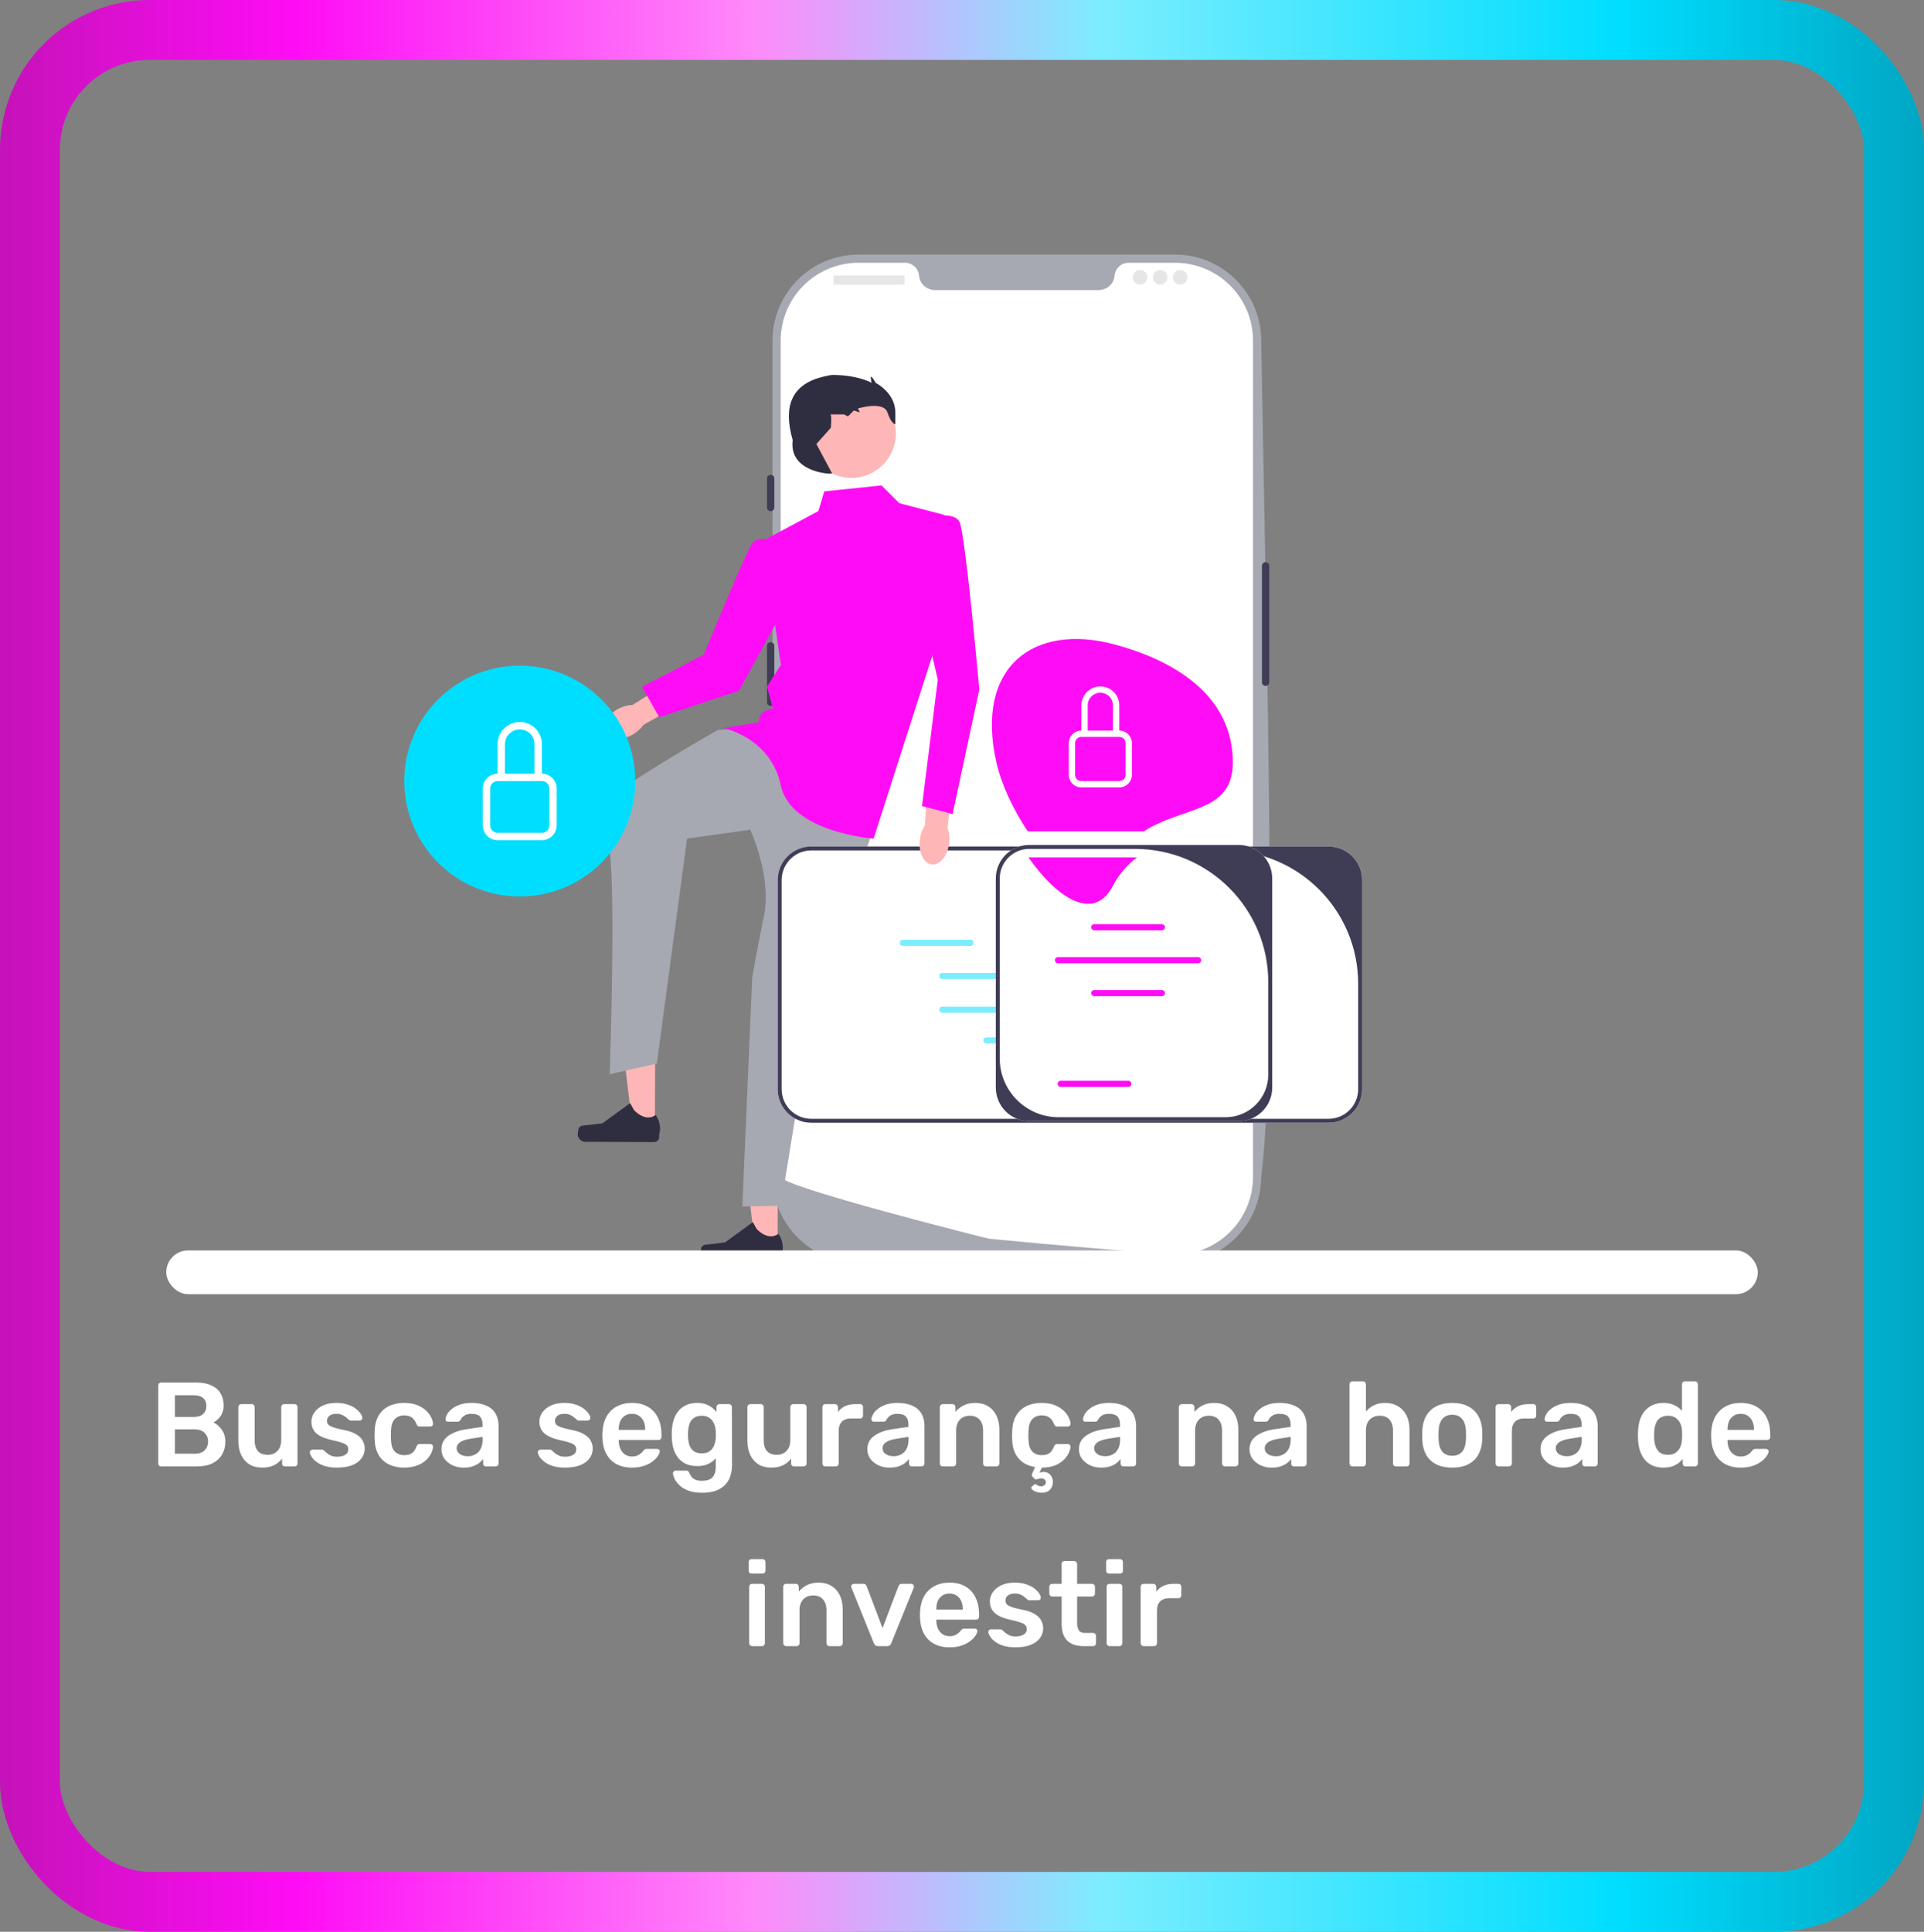<svg width="257" height="258" viewBox="0 0 257 258" fill="none" xmlns="http://www.w3.org/2000/svg">
<rect x="0" y="0" width="257" height="258" fill="#808080" stroke="none"/>
<g clip-path="url(#clip0_2247_755)">
<path d="M156.965 168.66H114.687C108.346 168.66 103.187 163.505 103.187 157.169V45.491C103.187 39.155 108.346 34 114.687 34H156.965C163.306 34 168.465 39.155 168.465 45.491C169.252 90.338 170.594 140.558 168.465 157.169C168.465 163.505 163.306 168.66 156.965 168.66L156.965 168.66V168.66Z" fill="#A6A9B1"/>
<path d="M169.055 75.079C168.786 75.079 168.568 75.297 168.568 75.565V91.121C168.568 91.389 168.786 91.607 169.055 91.607C169.323 91.607 169.541 91.389 169.541 91.121V75.565C169.541 75.297 169.323 75.079 169.055 75.079Z" fill="#3F3D56"/>
<path d="M167.37 45.491V157.167C167.37 162.682 163.074 167.193 157.643 167.543H157.64C157.56 167.548 157.48 167.553 157.397 167.555C157.253 167.563 157.11 167.565 156.964 167.565C156.964 167.565 156.429 167.526 155.451 167.453C154.463 167.38 153.026 167.271 151.233 167.128C150.695 167.086 150.128 167.04 149.53 166.991C148.338 166.894 147.029 166.787 145.626 166.666C145.066 166.62 144.487 166.568 143.896 166.517C140.875 166.257 137.491 165.954 133.923 165.608C133.319 165.552 132.711 165.494 132.098 165.433C131.938 165.416 104.281 158.469 104.281 157.167V45.491C104.281 39.748 108.94 35.093 114.688 35.093H120.901C121.893 35.093 122.691 35.866 122.776 36.855C122.783 36.921 122.791 36.986 122.803 37.052C122.983 38.046 123.895 38.739 124.907 38.739H146.745C147.757 38.739 148.669 38.046 148.849 37.052C148.861 36.986 148.868 36.921 148.876 36.855C148.961 35.866 149.759 35.093 150.751 35.093H156.964C162.712 35.093 167.37 39.748 167.37 45.491H167.37Z" fill="white"/>
<path d="M102.943 63.411C102.675 63.411 102.457 63.629 102.457 63.897V67.786C102.457 68.055 102.675 68.272 102.943 68.272C103.212 68.272 103.43 68.055 103.43 67.786V63.897C103.43 63.629 103.212 63.411 102.943 63.411V63.411Z" fill="#3F3D56"/>
<path d="M102.943 75.079C102.675 75.079 102.457 75.297 102.457 75.565V83.1C102.457 83.368 102.675 83.586 102.943 83.586C103.212 83.586 103.43 83.368 103.43 83.1V75.565C103.43 75.297 103.212 75.079 102.943 75.079V75.079Z" fill="#3F3D56"/>
<path d="M102.943 85.773C102.675 85.773 102.457 85.992 102.457 86.26V93.795C102.457 94.063 102.675 94.281 102.943 94.281C103.212 94.281 103.43 94.063 103.43 93.795V86.26C103.43 85.992 103.212 85.773 102.943 85.773Z" fill="#3F3D56"/>
<path d="M120.741 36.795H111.418C111.372 36.795 111.336 36.832 111.336 36.877V37.929C111.336 37.974 111.372 38.011 111.418 38.011H120.741C120.786 38.011 120.823 37.974 120.823 37.929V36.877C120.823 36.832 120.786 36.795 120.741 36.795Z" fill="#E6E6E6"/>
<path d="M152.288 38.011C152.826 38.011 153.261 37.575 153.261 37.038C153.261 36.501 152.826 36.066 152.288 36.066C151.751 36.066 151.315 36.501 151.315 37.038C151.315 37.575 151.751 38.011 152.288 38.011Z" fill="#E6E6E6"/>
<path d="M154.964 38.011C155.502 38.011 155.937 37.575 155.937 37.038C155.937 36.501 155.502 36.066 154.964 36.066C154.427 36.066 153.991 36.501 153.991 37.038C153.991 37.575 154.427 38.011 154.964 38.011Z" fill="#E6E6E6"/>
<path d="M157.64 38.011C158.177 38.011 158.613 37.575 158.613 37.038C158.613 36.501 158.177 36.066 157.64 36.066C157.103 36.066 156.667 36.501 156.667 37.038C156.667 37.575 157.103 38.011 157.64 38.011Z" fill="#E6E6E6"/>
<path d="M57.775 168.687C57.775 168.861 57.915 169 58.089 169H202.686C202.86 169 203 168.861 203 168.687C203 168.513 202.86 168.373 202.686 168.373H58.089C57.915 168.373 57.775 168.513 57.775 168.687V168.687Z" fill="#CCCCCC"/>
<path d="M103.879 166.627L100.914 166.626L99.503 155.198L103.88 155.198L103.879 166.627Z" fill="#FFB6B6"/>
<path d="M93.72 166.559C93.627 166.715 93.579 167.216 93.579 167.397C93.579 167.952 94.029 168.402 94.585 168.402H103.768C104.147 168.402 104.455 168.095 104.455 167.716V167.334C104.455 167.334 104.909 166.186 103.974 164.771C103.974 164.771 102.811 165.879 101.074 164.144L100.562 163.216L96.854 165.926L94.799 166.179C94.35 166.234 93.951 166.17 93.72 166.559H93.72V166.559H93.72Z" fill="#2F2E41"/>
<path d="M87.481 150.753L84.515 150.743L83.141 139.31L87.517 139.324L87.481 150.753Z" fill="#FFB6B6"/>
<path d="M77.322 150.653C77.229 150.808 77.179 151.31 77.178 151.49C77.176 152.046 77.625 152.497 78.181 152.499L87.364 152.528C87.743 152.529 88.052 152.223 88.053 151.844L88.054 151.462C88.054 151.462 88.512 150.316 87.581 148.898C87.581 148.898 86.415 150.002 84.684 148.261L84.175 147.332L80.458 150.03L78.403 150.276C77.953 150.33 77.554 150.265 77.322 150.653H77.322V150.653Z" fill="#2F2E41"/>
<path d="M99.554 97.245L95.862 97.508C95.862 97.508 83.363 104.609 82.308 106.19C81.253 107.772 79.802 110.011 81.121 112.383C82.44 114.755 81.436 143.471 81.436 143.471L87.737 142.047L91.774 112.002L100.214 110.816C100.214 110.816 103.115 117.07 102.06 122.244C101.005 127.418 100.477 130.58 100.477 130.58L99.159 161.148L104.301 161.016L108.916 132.688L116.828 110.289L106.543 98.167L99.554 97.245Z" fill="#A6A9B1"/>
<path d="M117.751 64.832L110.103 65.622L109.312 68.257L101.928 72.21L104.301 88.812L102.455 91.71L103.246 94.609C103.246 94.609 101.137 94.873 101.4 96.454L96.653 97.244C96.653 97.244 102.949 98.529 104.285 104.87C105.62 111.211 116.696 112.002 116.696 112.002L125.399 84.859L126.19 68.784L120.125 67.203L117.751 64.832Z" fill="#FF0CF6"/>
<path d="M113.721 63.832C117.004 63.832 119.666 61.172 119.666 57.891C119.666 54.61 117.004 51.95 113.721 51.95C110.437 51.95 107.775 54.61 107.775 57.891C107.775 61.172 110.437 63.832 113.721 63.832Z" fill="#FFB6B6"/>
<path d="M110.631 63.251C110.631 63.251 105.356 62.987 105.884 58.771C104.578 54.281 105.734 51.366 109.84 50.338C109.84 50.338 110.894 50.075 111.158 50.075C114.627 50.075 116.433 51.129 116.433 51.129C116.433 51.129 116.169 50.085 116.433 50.343C116.696 50.602 116.96 51.129 116.96 51.129C116.96 51.129 119.597 52.446 119.597 55.082C119.597 57.717 119.597 56.663 119.597 56.663C119.597 56.663 119.07 56.663 118.542 55.082C118.015 53.501 114.6 54.554 114.6 54.554L114.85 55.082L114.059 54.818L113.268 55.609L112.74 55.345C112.74 55.345 110.631 55.345 110.894 55.345C111.158 55.345 110.974 57.136 110.974 57.136L109.048 59.298L111.158 63.251H110.631Z" fill="#2F2E41"/>
<path d="M82.53 94.703C81.028 95.522 80.234 96.959 80.755 97.914C81.277 98.869 82.917 98.979 84.418 98.16C85.075 97.802 85.597 97.325 85.932 96.822L92.251 93.272L90.521 90.345L84.476 94.154C83.871 94.164 83.187 94.344 82.53 94.703H82.53Z" fill="#FFB6B6"/>
<path d="M103.838 72.333C103.838 72.333 101.361 71.391 100.508 72.525C99.654 73.659 94.017 87.423 94.017 87.423L85.745 91.74L88.071 95.787L98.722 92.244L105.75 79.401L103.838 72.333V72.333Z" fill="#FF0CF6"/>
<path d="M181.946 117.535V145.468C181.946 147.938 179.934 149.948 177.462 149.948H108.367C105.894 149.948 103.883 147.938 103.883 145.468V117.535C103.883 115.065 105.894 113.055 108.367 113.055H177.462C179.934 113.055 181.946 115.065 181.946 117.535Z" fill="white"/>
<path d="M181.946 117.535V145.468C181.946 147.938 179.934 149.948 177.462 149.948H108.367C105.894 149.948 103.883 147.938 103.883 145.468V117.535C103.883 115.065 105.894 113.055 108.367 113.055H177.462C179.934 113.055 181.946 115.065 181.946 117.535ZM177.462 149.421C179.647 149.421 181.418 147.651 181.418 145.468V131.385C181.418 121.553 173.441 113.582 163.601 113.582H108.367C106.182 113.582 104.411 115.352 104.411 117.535V145.468C104.411 147.651 106.182 149.421 108.367 149.421H177.462Z" fill="#3F3D56"/>
<path d="M134.9 129.931H125.875C125.648 129.931 125.463 130.116 125.463 130.343C125.463 130.571 125.648 130.756 125.875 130.756H134.9C135.128 130.756 135.313 130.571 135.313 130.343C135.313 130.116 135.128 129.931 134.9 129.931Z" fill="#7CEDFF"/>
<path d="M148.614 129.931H139.589C139.361 129.931 139.176 130.116 139.176 130.343C139.176 130.571 139.361 130.756 139.589 130.756H148.614C148.841 130.756 149.026 130.571 149.026 130.343C149.026 130.116 148.841 129.931 148.614 129.931Z" fill="#7CEDFF"/>
<path d="M134.9 134.439H125.875C125.648 134.439 125.463 134.624 125.463 134.851C125.463 135.079 125.648 135.264 125.875 135.264H134.9C135.128 135.264 135.313 135.079 135.313 134.851C135.313 134.624 135.128 134.439 134.9 134.439Z" fill="#7CEDFF"/>
<path d="M148.614 134.439H139.589C139.361 134.439 139.176 134.624 139.176 134.851C139.176 135.079 139.361 135.264 139.589 135.264H148.614C148.841 135.264 149.026 135.079 149.026 134.851C149.026 134.624 148.841 134.439 148.614 134.439Z" fill="#7CEDFF"/>
<path d="M162.74 134.851C162.74 134.624 162.555 134.439 162.327 134.439H153.303C153.075 134.439 152.89 134.624 152.89 134.851C152.89 135.079 153.075 135.264 153.303 135.264H162.327C162.555 135.264 162.74 135.079 162.74 134.851Z" fill="#7CEDFF"/>
<path d="M129.625 126.332C129.853 126.332 130.038 126.147 130.038 125.92C130.038 125.692 129.853 125.507 129.625 125.507H120.601C120.373 125.507 120.188 125.692 120.188 125.92C120.188 126.147 120.373 126.332 120.601 126.332H129.625Z" fill="#7CEDFF"/>
<path d="M156.203 126.164H165.228C165.456 126.164 165.641 125.979 165.641 125.752C165.641 125.525 165.456 125.34 165.228 125.34H156.203C155.976 125.34 155.791 125.525 155.791 125.752C155.791 125.979 155.976 126.164 156.203 126.164Z" fill="#7CEDFF"/>
<path d="M133.427 126.251H152.138C152.365 126.251 152.55 126.066 152.55 125.839C152.55 125.612 152.365 125.427 152.138 125.427H133.427C133.2 125.427 133.015 125.612 133.015 125.839C133.015 126.066 133.2 126.251 133.427 126.251Z" fill="#7CEDFF"/>
<path d="M140.789 138.535H131.764C131.537 138.535 131.352 138.72 131.352 138.947C131.352 139.174 131.537 139.359 131.764 139.359H140.789C141.017 139.359 141.202 139.174 141.202 138.947C141.202 138.72 141.017 138.535 140.789 138.535Z" fill="#7CEDFF"/>
<path d="M169.936 117.325V145.258C169.936 147.728 167.925 149.737 165.453 149.737H137.498C135.026 149.737 133.015 147.728 133.015 145.258V117.325C133.015 114.854 135.026 112.845 137.498 112.845H165.453C167.925 112.845 169.936 114.854 169.936 117.325Z" fill="white"/>
<path d="M169.936 117.325V145.258C169.936 147.728 167.925 149.737 165.453 149.737H137.498C135.026 149.737 133.015 147.728 133.015 145.258V117.325C133.015 114.854 135.026 112.845 137.498 112.845H165.453C167.925 112.845 169.936 114.854 169.936 117.325ZM163.719 149.21C166.861 149.21 169.409 146.665 169.409 143.525V131.175C169.409 121.342 161.432 113.372 151.592 113.372H137.498C135.313 113.372 133.542 115.141 133.542 117.325V141.36C133.542 145.696 137.06 149.21 141.399 149.21H163.719V149.21H163.719V149.21Z" fill="#3F3D56"/>
<path d="M155.197 124.253H146.172C145.945 124.253 145.76 124.068 145.76 123.841C145.76 123.614 145.945 123.429 146.172 123.429H155.197C155.424 123.429 155.61 123.614 155.61 123.841C155.61 124.068 155.424 124.253 155.197 124.253V124.253Z" fill="#FF0CF6"/>
<path d="M155.197 133.045H146.172C145.945 133.045 145.76 132.86 145.76 132.632C145.76 132.405 145.945 132.22 146.172 132.22H155.197C155.424 132.22 155.61 132.405 155.61 132.632C155.61 132.86 155.424 133.045 155.197 133.045V133.045Z" fill="#FF0CF6"/>
<path d="M150.714 145.167H141.689C141.461 145.167 141.276 144.982 141.276 144.755C141.276 144.527 141.461 144.342 141.689 144.342H150.714C150.941 144.342 151.126 144.527 151.126 144.755C151.126 144.982 150.941 145.167 150.714 145.167V145.167Z" fill="#FF0CF6"/>
<path d="M160.04 128.652H141.329C141.102 128.652 140.917 128.467 140.917 128.239C140.917 128.012 141.102 127.827 141.329 127.827H160.04C160.267 127.827 160.452 128.012 160.452 128.239C160.452 128.467 160.267 128.652 160.04 128.652V128.652V128.652Z" fill="#FF0CF6"/>
<path d="M164.676 101.846C164.676 93.132 157.306 88.339 148.886 86.068C138.092 83.157 130.186 89.048 133.096 101.846C133.756 104.747 135.333 108.134 137.286 111.032H152.781C157.956 107.665 164.676 108.61 164.676 101.846H164.676Z" fill="#FF0CF6"/>
<path d="M148.655 118.319C149.536 116.64 150.653 115.428 151.885 114.506H137.372C141.107 119.838 146.061 123.26 148.655 118.319Z" fill="#FF0CF6"/>
<path d="M146.98 92.518C147.911 92.518 148.667 93.272 148.667 94.203V97.575H145.293V94.203C145.293 93.272 146.048 92.518 146.98 92.518V92.518ZM149.51 97.575V94.203C149.51 92.807 148.377 91.675 146.98 91.675C145.582 91.675 144.449 92.807 144.449 94.203V97.575C143.518 97.575 142.762 98.329 142.762 99.26V103.475C142.762 104.406 143.518 105.16 144.449 105.16H149.51C150.442 105.16 151.197 104.406 151.197 103.475V99.26C151.197 98.329 150.442 97.575 149.51 97.575H149.51ZM144.449 98.418H149.51C149.976 98.418 150.354 98.795 150.354 99.26V103.475C150.354 103.94 149.976 104.317 149.51 104.317H144.449C143.983 104.317 143.606 103.94 143.606 103.475V99.26C143.606 98.795 143.983 98.418 144.449 98.418V98.418Z" fill="white"/>
<path d="M122.872 112.145C122.668 113.842 123.379 115.323 124.46 115.452C125.541 115.581 126.582 114.311 126.786 112.613C126.875 111.871 126.788 111.169 126.573 110.604L127.344 103.403L123.954 103.113L123.553 110.243C123.21 110.741 122.961 111.402 122.872 112.145V112.145Z" fill="#FFB6B6"/>
<path d="M123.685 69.18C123.685 69.18 127.377 68.126 128.168 69.707C128.96 71.288 130.806 92.106 130.806 92.106L127.245 108.723L123.158 107.653L125.267 90.788L122.366 78.139L123.685 69.18Z" fill="#FF0CF6"/>
<path d="M69.428 119.733C77.948 119.733 84.856 112.831 84.856 104.317C84.856 95.803 77.948 88.901 69.428 88.901C60.907 88.901 54 95.803 54 104.317C54 112.831 60.907 119.733 69.428 119.733Z" fill="#00DEFF"/>
<path d="M69.428 97.416C70.518 97.416 71.401 98.299 71.401 99.388V103.331H67.455V99.388C67.455 98.299 68.338 97.416 69.428 97.416V97.416ZM72.388 103.331V99.388C72.388 97.754 71.063 96.43 69.428 96.43C67.793 96.43 66.468 97.754 66.468 99.388V103.331C65.378 103.331 64.495 104.214 64.495 105.303V110.233C64.495 111.322 65.378 112.205 66.468 112.205H72.388C73.478 112.205 74.361 111.322 74.361 110.233V105.303C74.361 104.214 73.478 103.331 72.388 103.331H72.388V103.331ZM66.468 104.317H72.388C72.933 104.317 73.375 104.759 73.375 105.303V110.233C73.375 110.777 72.933 111.219 72.388 111.219H66.468C65.923 111.219 65.481 110.777 65.481 110.233V105.303C65.481 104.759 65.923 104.317 66.468 104.317V104.317Z" fill="white"/>
</g>
<rect x="22.205" y="167" width="212.589" height="5.847" rx="2.924" fill="white"/>
<path d="M21.523 195.847C21.416 195.847 21.325 195.81 21.251 195.735C21.176 195.661 21.139 195.57 21.139 195.463V185.047C21.139 184.93 21.176 184.834 21.251 184.759C21.325 184.685 21.416 184.647 21.523 184.647H26.163C27.027 184.647 27.731 184.781 28.275 185.047C28.819 185.303 29.219 185.661 29.475 186.119C29.741 186.578 29.875 187.111 29.875 187.719C29.875 188.125 29.8 188.482 29.651 188.791C29.512 189.09 29.336 189.335 29.123 189.527C28.92 189.719 28.717 189.869 28.515 189.975C28.931 190.167 29.299 190.487 29.619 190.935C29.939 191.383 30.099 191.917 30.099 192.535C30.099 193.175 29.955 193.746 29.667 194.247C29.379 194.749 28.952 195.143 28.387 195.431C27.821 195.709 27.123 195.847 26.291 195.847H21.523ZM23.363 194.151H26.035C26.611 194.151 27.048 193.997 27.347 193.687C27.645 193.367 27.795 192.983 27.795 192.535C27.795 192.066 27.64 191.677 27.331 191.367C27.032 191.058 26.6 190.903 26.035 190.903H23.363V194.151ZM23.363 189.239H25.875C26.44 189.239 26.861 189.106 27.139 188.839C27.427 188.562 27.571 188.205 27.571 187.767C27.571 187.319 27.427 186.973 27.139 186.727C26.861 186.471 26.44 186.343 25.875 186.343H23.363V189.239ZM35.003 196.007C34.353 196.007 33.787 195.863 33.307 195.575C32.838 195.277 32.475 194.861 32.219 194.327C31.963 193.783 31.835 193.143 31.835 192.407V187.911C31.835 187.805 31.873 187.714 31.947 187.639C32.022 187.565 32.113 187.527 32.219 187.527H33.627C33.745 187.527 33.835 187.565 33.899 187.639C33.974 187.714 34.011 187.805 34.011 187.911V192.311C34.011 193.634 34.593 194.295 35.755 194.295C36.31 194.295 36.747 194.119 37.067 193.767C37.398 193.415 37.563 192.93 37.563 192.311V187.911C37.563 187.805 37.601 187.714 37.675 187.639C37.75 187.565 37.841 187.527 37.947 187.527H39.355C39.462 187.527 39.553 187.565 39.627 187.639C39.702 187.714 39.739 187.805 39.739 187.911V195.463C39.739 195.57 39.702 195.661 39.627 195.735C39.553 195.81 39.462 195.847 39.355 195.847H38.059C37.942 195.847 37.846 195.81 37.771 195.735C37.707 195.661 37.675 195.57 37.675 195.463V194.807C37.387 195.181 37.03 195.474 36.603 195.687C36.177 195.901 35.643 196.007 35.003 196.007ZM45.005 196.007C44.365 196.007 43.816 195.933 43.357 195.783C42.909 195.634 42.541 195.447 42.253 195.223C41.965 194.999 41.752 194.775 41.613 194.551C41.474 194.327 41.4 194.141 41.389 193.991C41.378 193.874 41.41 193.783 41.485 193.719C41.57 193.645 41.661 193.607 41.757 193.607H43.021C43.063 193.607 43.101 193.613 43.133 193.623C43.165 193.634 43.208 193.666 43.261 193.719C43.4 193.837 43.544 193.959 43.693 194.087C43.853 194.215 44.039 194.327 44.253 194.423C44.466 194.509 44.733 194.551 45.053 194.551C45.469 194.551 45.816 194.471 46.093 194.311C46.381 194.141 46.525 193.901 46.525 193.591C46.525 193.367 46.461 193.186 46.333 193.047C46.215 192.909 45.992 192.786 45.661 192.679C45.33 192.562 44.861 192.439 44.253 192.311C43.656 192.173 43.16 191.997 42.765 191.783C42.37 191.57 42.077 191.303 41.885 190.983C41.693 190.663 41.597 190.29 41.597 189.863C41.597 189.447 41.719 189.053 41.965 188.679C42.221 188.295 42.594 187.981 43.085 187.735C43.586 187.49 44.205 187.367 44.941 187.367C45.517 187.367 46.018 187.442 46.445 187.591C46.871 187.73 47.224 187.906 47.501 188.119C47.789 188.333 48.008 188.551 48.157 188.775C48.306 188.989 48.386 189.175 48.397 189.335C48.407 189.453 48.376 189.549 48.301 189.623C48.226 189.687 48.141 189.719 48.045 189.719H46.861C46.807 189.719 46.76 189.709 46.717 189.687C46.674 189.666 46.632 189.639 46.589 189.607C46.471 189.501 46.343 189.389 46.205 189.271C46.066 189.154 45.895 189.053 45.693 188.967C45.501 188.871 45.245 188.823 44.925 188.823C44.52 188.823 44.21 188.914 43.997 189.095C43.783 189.266 43.677 189.485 43.677 189.751C43.677 189.933 43.725 190.093 43.821 190.231C43.928 190.359 44.136 190.482 44.445 190.599C44.754 190.717 45.224 190.839 45.853 190.967C46.568 191.095 47.133 191.287 47.549 191.543C47.975 191.789 48.274 192.077 48.445 192.407C48.626 192.727 48.717 193.085 48.717 193.479C48.717 193.959 48.573 194.391 48.285 194.775C48.008 195.159 47.592 195.463 47.037 195.687C46.493 195.901 45.816 196.007 45.005 196.007ZM53.968 196.007C53.2 196.007 52.523 195.863 51.937 195.575C51.361 195.287 50.907 194.871 50.577 194.327C50.257 193.773 50.081 193.106 50.048 192.327C50.038 192.167 50.032 191.959 50.032 191.703C50.032 191.437 50.038 191.218 50.048 191.047C50.081 190.269 50.257 189.607 50.577 189.063C50.907 188.509 51.361 188.087 51.937 187.799C52.523 187.511 53.2 187.367 53.968 187.367C54.651 187.367 55.233 187.463 55.712 187.655C56.193 187.847 56.587 188.087 56.897 188.375C57.206 188.663 57.435 188.967 57.584 189.287C57.745 189.597 57.83 189.879 57.84 190.135C57.851 190.253 57.814 190.349 57.728 190.423C57.654 190.487 57.563 190.519 57.456 190.519H56.048C55.942 190.519 55.856 190.493 55.792 190.439C55.739 190.386 55.686 190.306 55.633 190.199C55.472 189.773 55.259 189.474 54.992 189.303C54.736 189.122 54.406 189.031 54.001 189.031C53.467 189.031 53.041 189.202 52.721 189.543C52.411 189.874 52.246 190.402 52.224 191.127C52.203 191.533 52.203 191.906 52.224 192.247C52.246 192.983 52.411 193.517 52.721 193.847C53.041 194.178 53.467 194.343 54.001 194.343C54.416 194.343 54.752 194.258 55.008 194.087C55.264 193.906 55.472 193.602 55.633 193.175C55.686 193.069 55.739 192.989 55.792 192.935C55.856 192.882 55.942 192.855 56.048 192.855H57.456C57.563 192.855 57.654 192.893 57.728 192.967C57.814 193.031 57.851 193.122 57.84 193.239C57.83 193.431 57.776 193.65 57.681 193.895C57.595 194.13 57.451 194.375 57.248 194.631C57.056 194.877 56.811 195.106 56.513 195.319C56.214 195.522 55.851 195.687 55.425 195.815C55.008 195.943 54.523 196.007 53.968 196.007ZM61.925 196.007C61.37 196.007 60.869 195.901 60.421 195.687C59.973 195.463 59.616 195.17 59.349 194.807C59.093 194.434 58.965 194.018 58.965 193.559C58.965 192.813 59.264 192.221 59.861 191.783C60.469 191.335 61.269 191.037 62.261 190.887L64.453 190.567V190.231C64.453 189.783 64.341 189.437 64.117 189.191C63.893 188.946 63.509 188.823 62.965 188.823C62.581 188.823 62.267 188.903 62.021 189.063C61.786 189.213 61.611 189.415 61.493 189.671C61.408 189.81 61.285 189.879 61.125 189.879H59.861C59.744 189.879 59.653 189.847 59.589 189.783C59.536 189.719 59.509 189.634 59.509 189.527C59.52 189.357 59.589 189.149 59.717 188.903C59.845 188.658 60.048 188.423 60.325 188.199C60.602 187.965 60.96 187.767 61.397 187.607C61.834 187.447 62.362 187.367 62.981 187.367C63.653 187.367 64.219 187.453 64.677 187.623C65.147 187.783 65.52 188.002 65.797 188.279C66.075 188.557 66.277 188.882 66.405 189.255C66.533 189.629 66.597 190.023 66.597 190.439V195.463C66.597 195.57 66.56 195.661 66.485 195.735C66.41 195.81 66.32 195.847 66.213 195.847H64.917C64.8 195.847 64.704 195.81 64.629 195.735C64.565 195.661 64.533 195.57 64.533 195.463V194.839C64.394 195.042 64.208 195.234 63.973 195.415C63.739 195.586 63.45 195.73 63.109 195.847C62.779 195.954 62.384 196.007 61.925 196.007ZM62.469 194.487C62.843 194.487 63.178 194.407 63.477 194.247C63.786 194.087 64.026 193.842 64.197 193.511C64.379 193.17 64.469 192.743 64.469 192.231V191.895L62.869 192.151C62.24 192.247 61.77 192.402 61.461 192.615C61.152 192.829 60.997 193.09 60.997 193.399C60.997 193.634 61.066 193.837 61.205 194.007C61.355 194.167 61.541 194.29 61.765 194.375C61.989 194.45 62.224 194.487 62.469 194.487ZM75.458 196.007C74.818 196.007 74.269 195.933 73.81 195.783C73.362 195.634 72.994 195.447 72.706 195.223C72.418 194.999 72.205 194.775 72.066 194.551C71.927 194.327 71.853 194.141 71.842 193.991C71.831 193.874 71.863 193.783 71.938 193.719C72.023 193.645 72.114 193.607 72.21 193.607H73.474C73.517 193.607 73.554 193.613 73.586 193.623C73.618 193.634 73.661 193.666 73.714 193.719C73.853 193.837 73.997 193.959 74.146 194.087C74.306 194.215 74.493 194.327 74.706 194.423C74.919 194.509 75.186 194.551 75.506 194.551C75.922 194.551 76.269 194.471 76.546 194.311C76.834 194.141 76.978 193.901 76.978 193.591C76.978 193.367 76.914 193.186 76.786 193.047C76.669 192.909 76.445 192.786 76.114 192.679C75.783 192.562 75.314 192.439 74.706 192.311C74.109 192.173 73.613 191.997 73.218 191.783C72.823 191.57 72.53 191.303 72.338 190.983C72.146 190.663 72.05 190.29 72.05 189.863C72.05 189.447 72.173 189.053 72.418 188.679C72.674 188.295 73.047 187.981 73.538 187.735C74.039 187.49 74.658 187.367 75.394 187.367C75.97 187.367 76.471 187.442 76.898 187.591C77.325 187.73 77.677 187.906 77.954 188.119C78.242 188.333 78.461 188.551 78.61 188.775C78.759 188.989 78.839 189.175 78.85 189.335C78.861 189.453 78.829 189.549 78.754 189.623C78.679 189.687 78.594 189.719 78.498 189.719H77.314C77.261 189.719 77.213 189.709 77.17 189.687C77.127 189.666 77.085 189.639 77.042 189.607C76.925 189.501 76.797 189.389 76.658 189.271C76.519 189.154 76.349 189.053 76.146 188.967C75.954 188.871 75.698 188.823 75.378 188.823C74.973 188.823 74.663 188.914 74.45 189.095C74.237 189.266 74.13 189.485 74.13 189.751C74.13 189.933 74.178 190.093 74.274 190.231C74.381 190.359 74.589 190.482 74.898 190.599C75.207 190.717 75.677 190.839 76.306 190.967C77.021 191.095 77.586 191.287 78.002 191.543C78.429 191.789 78.727 192.077 78.898 192.407C79.079 192.727 79.17 193.085 79.17 193.479C79.17 193.959 79.026 194.391 78.738 194.775C78.461 195.159 78.045 195.463 77.49 195.687C76.946 195.901 76.269 196.007 75.458 196.007ZM84.406 196.007C83.222 196.007 82.283 195.666 81.59 194.983C80.896 194.301 80.523 193.33 80.47 192.071C80.459 191.965 80.454 191.831 80.454 191.671C80.454 191.501 80.459 191.367 80.47 191.271C80.512 190.471 80.694 189.778 81.014 189.191C81.344 188.605 81.798 188.157 82.374 187.847C82.95 187.527 83.627 187.367 84.406 187.367C85.27 187.367 85.995 187.549 86.582 187.911C87.168 188.263 87.611 188.759 87.91 189.399C88.208 190.029 88.358 190.759 88.358 191.591V191.927C88.358 192.034 88.32 192.125 88.246 192.199C88.171 192.274 88.075 192.311 87.958 192.311H82.646C82.646 192.311 82.646 192.327 82.646 192.359C82.646 192.391 82.646 192.418 82.646 192.439C82.656 192.813 82.726 193.159 82.854 193.479C82.992 193.789 83.19 194.039 83.446 194.231C83.712 194.423 84.027 194.519 84.39 194.519C84.688 194.519 84.939 194.477 85.142 194.391C85.344 194.295 85.51 194.189 85.638 194.071C85.766 193.954 85.856 193.858 85.91 193.783C86.006 193.655 86.08 193.581 86.134 193.559C86.198 193.527 86.288 193.511 86.406 193.511H87.782C87.888 193.511 87.974 193.543 88.038 193.607C88.112 193.671 88.144 193.751 88.134 193.847C88.123 194.018 88.032 194.226 87.862 194.471C87.702 194.717 87.467 194.957 87.158 195.191C86.848 195.426 86.459 195.623 85.99 195.783C85.531 195.933 85.003 196.007 84.406 196.007ZM82.646 190.967H86.182V190.919C86.182 190.503 86.112 190.141 85.974 189.831C85.835 189.522 85.632 189.277 85.366 189.095C85.099 188.914 84.779 188.823 84.406 188.823C84.032 188.823 83.712 188.914 83.446 189.095C83.179 189.277 82.976 189.522 82.838 189.831C82.71 190.141 82.646 190.503 82.646 190.919V190.967ZM93.816 199.367C93.037 199.367 92.397 199.266 91.896 199.063C91.395 198.861 91 198.615 90.712 198.327C90.424 198.039 90.216 197.751 90.088 197.463C89.971 197.186 89.907 196.967 89.896 196.807C89.885 196.701 89.917 196.605 89.992 196.519C90.077 196.445 90.173 196.407 90.28 196.407H91.672C91.779 196.407 91.864 196.429 91.928 196.471C91.992 196.525 92.045 196.615 92.088 196.743C92.152 196.882 92.237 197.031 92.344 197.191C92.451 197.351 92.611 197.485 92.824 197.591C93.048 197.709 93.352 197.767 93.736 197.767C94.141 197.767 94.483 197.709 94.76 197.591C95.037 197.474 95.245 197.277 95.384 196.999C95.533 196.722 95.608 196.338 95.608 195.847V194.759C95.352 195.069 95.021 195.319 94.616 195.511C94.221 195.703 93.731 195.799 93.144 195.799C92.568 195.799 92.072 195.709 91.656 195.527C91.24 195.335 90.893 195.074 90.616 194.743C90.339 194.402 90.125 194.002 89.976 193.543C89.837 193.085 89.757 192.578 89.736 192.023C89.725 191.735 89.725 191.447 89.736 191.159C89.757 190.626 89.837 190.13 89.976 189.671C90.115 189.213 90.323 188.813 90.6 188.471C90.888 188.119 91.24 187.847 91.656 187.655C92.072 187.463 92.568 187.367 93.144 187.367C93.752 187.367 94.264 187.485 94.68 187.719C95.096 187.943 95.437 188.226 95.704 188.567V187.927C95.704 187.81 95.741 187.714 95.816 187.639C95.891 187.565 95.981 187.527 96.088 187.527H97.384C97.491 187.527 97.581 187.565 97.656 187.639C97.731 187.714 97.768 187.81 97.768 187.927L97.784 195.639C97.784 196.407 97.64 197.069 97.352 197.623C97.064 198.178 96.627 198.605 96.04 198.903C95.464 199.213 94.723 199.367 93.816 199.367ZM93.736 194.103C94.173 194.103 94.525 194.007 94.792 193.815C95.059 193.623 95.256 193.373 95.384 193.063C95.512 192.754 95.587 192.439 95.608 192.119C95.619 191.981 95.624 191.805 95.624 191.591C95.624 191.378 95.619 191.207 95.608 191.079C95.587 190.749 95.512 190.434 95.384 190.135C95.256 189.826 95.059 189.575 94.792 189.383C94.525 189.181 94.173 189.079 93.736 189.079C93.299 189.079 92.947 189.181 92.68 189.383C92.413 189.575 92.221 189.831 92.104 190.151C91.997 190.471 91.933 190.823 91.912 191.207C91.891 191.463 91.891 191.725 91.912 191.991C91.933 192.365 91.997 192.717 92.104 193.047C92.221 193.367 92.413 193.623 92.68 193.815C92.947 194.007 93.299 194.103 93.736 194.103ZM103.003 196.007C102.353 196.007 101.787 195.863 101.307 195.575C100.838 195.277 100.475 194.861 100.219 194.327C99.963 193.783 99.835 193.143 99.835 192.407V187.911C99.835 187.805 99.873 187.714 99.947 187.639C100.022 187.565 100.113 187.527 100.219 187.527H101.627C101.745 187.527 101.835 187.565 101.899 187.639C101.974 187.714 102.011 187.805 102.011 187.911V192.311C102.011 193.634 102.593 194.295 103.755 194.295C104.31 194.295 104.747 194.119 105.067 193.767C105.398 193.415 105.563 192.93 105.563 192.311V187.911C105.563 187.805 105.601 187.714 105.675 187.639C105.75 187.565 105.841 187.527 105.947 187.527H107.355C107.462 187.527 107.553 187.565 107.627 187.639C107.702 187.714 107.739 187.805 107.739 187.911V195.463C107.739 195.57 107.702 195.661 107.627 195.735C107.553 195.81 107.462 195.847 107.355 195.847H106.059C105.942 195.847 105.846 195.81 105.771 195.735C105.707 195.661 105.675 195.57 105.675 195.463V194.807C105.387 195.181 105.03 195.474 104.603 195.687C104.177 195.901 103.643 196.007 103.003 196.007ZM110.237 195.847C110.13 195.847 110.04 195.81 109.965 195.735C109.89 195.661 109.853 195.57 109.853 195.463V187.927C109.853 187.81 109.89 187.714 109.965 187.639C110.04 187.565 110.13 187.527 110.237 187.527H111.533C111.64 187.527 111.73 187.565 111.805 187.639C111.89 187.714 111.933 187.81 111.933 187.927V188.583C112.178 188.242 112.493 187.981 112.877 187.799C113.272 187.618 113.725 187.527 114.237 187.527H114.893C115.01 187.527 115.101 187.565 115.165 187.639C115.24 187.714 115.277 187.805 115.277 187.911V189.063C115.277 189.17 115.24 189.261 115.165 189.335C115.101 189.41 115.01 189.447 114.893 189.447H113.645C113.133 189.447 112.733 189.591 112.445 189.879C112.168 190.167 112.029 190.562 112.029 191.063V195.463C112.029 195.57 111.992 195.661 111.917 195.735C111.842 195.81 111.746 195.847 111.629 195.847H110.237ZM118.816 196.007C118.261 196.007 117.76 195.901 117.312 195.687C116.864 195.463 116.506 195.17 116.24 194.807C115.984 194.434 115.856 194.018 115.856 193.559C115.856 192.813 116.154 192.221 116.752 191.783C117.36 191.335 118.16 191.037 119.152 190.887L121.344 190.567V190.231C121.344 189.783 121.232 189.437 121.008 189.191C120.784 188.946 120.4 188.823 119.856 188.823C119.472 188.823 119.157 188.903 118.912 189.063C118.677 189.213 118.501 189.415 118.384 189.671C118.298 189.81 118.176 189.879 118.016 189.879H116.752C116.634 189.879 116.544 189.847 116.48 189.783C116.426 189.719 116.4 189.634 116.4 189.527C116.41 189.357 116.48 189.149 116.608 188.903C116.736 188.658 116.938 188.423 117.216 188.199C117.493 187.965 117.85 187.767 118.288 187.607C118.725 187.447 119.253 187.367 119.872 187.367C120.544 187.367 121.109 187.453 121.568 187.623C122.037 187.783 122.41 188.002 122.688 188.279C122.965 188.557 123.168 188.882 123.296 189.255C123.424 189.629 123.488 190.023 123.488 190.439V195.463C123.488 195.57 123.45 195.661 123.376 195.735C123.301 195.81 123.21 195.847 123.104 195.847H121.808C121.69 195.847 121.594 195.81 121.52 195.735C121.456 195.661 121.424 195.57 121.424 195.463V194.839C121.285 195.042 121.098 195.234 120.864 195.415C120.629 195.586 120.341 195.73 120 195.847C119.669 195.954 119.274 196.007 118.816 196.007ZM119.36 194.487C119.733 194.487 120.069 194.407 120.368 194.247C120.677 194.087 120.917 193.842 121.088 193.511C121.269 193.17 121.36 192.743 121.36 192.231V191.895L119.76 192.151C119.13 192.247 118.661 192.402 118.352 192.615C118.042 192.829 117.888 193.09 117.888 193.399C117.888 193.634 117.957 193.837 118.096 194.007C118.245 194.167 118.432 194.29 118.656 194.375C118.88 194.45 119.114 194.487 119.36 194.487ZM125.924 195.847C125.818 195.847 125.727 195.81 125.652 195.735C125.578 195.661 125.54 195.57 125.54 195.463V187.911C125.54 187.805 125.578 187.714 125.652 187.639C125.727 187.565 125.818 187.527 125.924 187.527H127.236C127.343 187.527 127.434 187.565 127.508 187.639C127.583 187.714 127.62 187.805 127.62 187.911V188.567C127.898 188.226 128.25 187.943 128.676 187.719C129.114 187.485 129.652 187.367 130.292 187.367C130.943 187.367 131.508 187.517 131.988 187.815C132.468 188.103 132.836 188.514 133.092 189.047C133.359 189.581 133.492 190.221 133.492 190.967V195.463C133.492 195.57 133.455 195.661 133.38 195.735C133.306 195.81 133.215 195.847 133.108 195.847H131.7C131.594 195.847 131.503 195.81 131.428 195.735C131.354 195.661 131.316 195.57 131.316 195.463V191.063C131.316 190.445 131.162 189.959 130.852 189.607C130.554 189.255 130.116 189.079 129.54 189.079C128.986 189.079 128.543 189.255 128.212 189.607C127.882 189.959 127.716 190.445 127.716 191.063V195.463C127.716 195.57 127.679 195.661 127.604 195.735C127.53 195.81 127.439 195.847 127.332 195.847H125.924ZM139.109 199.367C138.81 199.357 138.543 199.303 138.309 199.207C138.085 199.111 137.919 198.999 137.813 198.871C137.717 198.743 137.722 198.637 137.829 198.551L138.101 198.311C138.197 198.226 138.277 198.199 138.341 198.231C138.415 198.274 138.506 198.327 138.613 198.391C138.73 198.466 138.895 198.503 139.109 198.503C139.269 198.503 139.407 198.45 139.525 198.343C139.642 198.247 139.701 198.119 139.701 197.959C139.701 197.81 139.642 197.687 139.525 197.591C139.418 197.495 139.279 197.447 139.109 197.447C138.959 197.447 138.831 197.463 138.725 197.495C138.618 197.538 138.522 197.565 138.437 197.575C138.351 197.597 138.266 197.565 138.181 197.479L137.893 197.191C137.829 197.117 137.807 197.037 137.829 196.951C137.85 196.877 137.882 196.791 137.925 196.695L138.261 195.927C137.343 195.789 136.613 195.41 136.069 194.791C135.525 194.162 135.237 193.341 135.205 192.327C135.194 192.167 135.189 191.959 135.189 191.703C135.189 191.437 135.194 191.218 135.205 191.047C135.237 190.269 135.413 189.607 135.733 189.063C136.063 188.509 136.517 188.087 137.093 187.799C137.679 187.511 138.357 187.367 139.125 187.367C139.807 187.367 140.389 187.463 140.869 187.655C141.349 187.847 141.743 188.087 142.053 188.375C142.362 188.663 142.591 188.967 142.741 189.287C142.901 189.597 142.986 189.879 142.997 190.135C143.007 190.253 142.97 190.349 142.885 190.423C142.81 190.487 142.719 190.519 142.613 190.519H141.205C141.098 190.519 141.013 190.493 140.949 190.439C140.895 190.386 140.842 190.306 140.789 190.199C140.629 189.773 140.415 189.474 140.149 189.303C139.893 189.122 139.562 189.031 139.157 189.031C138.623 189.031 138.197 189.202 137.877 189.543C137.567 189.874 137.402 190.402 137.381 191.127C137.359 191.533 137.359 191.906 137.381 192.247C137.402 192.983 137.567 193.517 137.877 193.847C138.197 194.178 138.623 194.343 139.157 194.343C139.573 194.343 139.909 194.258 140.165 194.087C140.421 193.906 140.629 193.602 140.789 193.175C140.842 193.069 140.895 192.989 140.949 192.935C141.013 192.882 141.098 192.855 141.205 192.855H142.613C142.719 192.855 142.81 192.893 142.885 192.967C142.97 193.031 143.007 193.122 142.997 193.239C142.986 193.474 142.906 193.751 142.757 194.071C142.607 194.381 142.383 194.685 142.085 194.983C141.786 195.271 141.397 195.517 140.917 195.719C140.437 195.911 139.855 196.007 139.173 196.007L138.837 196.695C138.901 196.663 138.986 196.637 139.093 196.615C139.21 196.594 139.311 196.583 139.397 196.583C139.77 196.583 140.069 196.711 140.293 196.967C140.527 197.223 140.645 197.549 140.645 197.943C140.645 198.349 140.511 198.69 140.245 198.967C139.978 199.245 139.599 199.378 139.109 199.367ZM147.081 196.007C146.527 196.007 146.025 195.901 145.577 195.687C145.129 195.463 144.772 195.17 144.505 194.807C144.249 194.434 144.121 194.018 144.121 193.559C144.121 192.813 144.42 192.221 145.017 191.783C145.625 191.335 146.425 191.037 147.417 190.887L149.609 190.567V190.231C149.609 189.783 149.497 189.437 149.273 189.191C149.049 188.946 148.665 188.823 148.121 188.823C147.737 188.823 147.423 188.903 147.177 189.063C146.943 189.213 146.767 189.415 146.649 189.671C146.564 189.81 146.441 189.879 146.281 189.879H145.017C144.9 189.879 144.809 189.847 144.745 189.783C144.692 189.719 144.665 189.634 144.665 189.527C144.676 189.357 144.745 189.149 144.873 188.903C145.001 188.658 145.204 188.423 145.481 188.199C145.759 187.965 146.116 187.767 146.553 187.607C146.991 187.447 147.519 187.367 148.137 187.367C148.809 187.367 149.375 187.453 149.833 187.623C150.303 187.783 150.676 188.002 150.953 188.279C151.231 188.557 151.433 188.882 151.561 189.255C151.689 189.629 151.753 190.023 151.753 190.439V195.463C151.753 195.57 151.716 195.661 151.641 195.735C151.567 195.81 151.476 195.847 151.369 195.847H150.073C149.956 195.847 149.86 195.81 149.785 195.735C149.721 195.661 149.689 195.57 149.689 195.463V194.839C149.551 195.042 149.364 195.234 149.129 195.415C148.895 195.586 148.607 195.73 148.265 195.847C147.935 195.954 147.54 196.007 147.081 196.007ZM147.625 194.487C147.999 194.487 148.335 194.407 148.633 194.247C148.943 194.087 149.183 193.842 149.353 193.511C149.535 193.17 149.625 192.743 149.625 192.231V191.895L148.025 192.151C147.396 192.247 146.927 192.402 146.617 192.615C146.308 192.829 146.153 193.09 146.153 193.399C146.153 193.634 146.223 193.837 146.361 194.007C146.511 194.167 146.697 194.29 146.921 194.375C147.145 194.45 147.38 194.487 147.625 194.487ZM157.846 195.847C157.74 195.847 157.649 195.81 157.574 195.735C157.5 195.661 157.462 195.57 157.462 195.463V187.911C157.462 187.805 157.5 187.714 157.574 187.639C157.649 187.565 157.74 187.527 157.846 187.527H159.158C159.265 187.527 159.356 187.565 159.43 187.639C159.505 187.714 159.542 187.805 159.542 187.911V188.567C159.82 188.226 160.172 187.943 160.598 187.719C161.036 187.485 161.574 187.367 162.214 187.367C162.865 187.367 163.43 187.517 163.91 187.815C164.39 188.103 164.758 188.514 165.014 189.047C165.281 189.581 165.414 190.221 165.414 190.967V195.463C165.414 195.57 165.377 195.661 165.302 195.735C165.228 195.81 165.137 195.847 165.03 195.847H163.622C163.516 195.847 163.425 195.81 163.35 195.735C163.276 195.661 163.238 195.57 163.238 195.463V191.063C163.238 190.445 163.084 189.959 162.774 189.607C162.476 189.255 162.038 189.079 161.462 189.079C160.908 189.079 160.465 189.255 160.134 189.607C159.804 189.959 159.638 190.445 159.638 191.063V195.463C159.638 195.57 159.601 195.661 159.526 195.735C159.452 195.81 159.361 195.847 159.254 195.847H157.846ZM169.863 196.007C169.308 196.007 168.807 195.901 168.359 195.687C167.911 195.463 167.553 195.17 167.287 194.807C167.031 194.434 166.903 194.018 166.903 193.559C166.903 192.813 167.201 192.221 167.799 191.783C168.407 191.335 169.207 191.037 170.199 190.887L172.391 190.567V190.231C172.391 189.783 172.279 189.437 172.055 189.191C171.831 188.946 171.447 188.823 170.903 188.823C170.519 188.823 170.204 188.903 169.959 189.063C169.724 189.213 169.548 189.415 169.431 189.671C169.345 189.81 169.223 189.879 169.063 189.879H167.799C167.681 189.879 167.591 189.847 167.527 189.783C167.473 189.719 167.447 189.634 167.447 189.527C167.457 189.357 167.527 189.149 167.655 188.903C167.783 188.658 167.985 188.423 168.263 188.199C168.54 187.965 168.897 187.767 169.335 187.607C169.772 187.447 170.3 187.367 170.919 187.367C171.591 187.367 172.156 187.453 172.615 187.623C173.084 187.783 173.457 188.002 173.735 188.279C174.012 188.557 174.215 188.882 174.343 189.255C174.471 189.629 174.535 190.023 174.535 190.439V195.463C174.535 195.57 174.497 195.661 174.423 195.735C174.348 195.81 174.257 195.847 174.151 195.847H172.855C172.737 195.847 172.641 195.81 172.567 195.735C172.503 195.661 172.471 195.57 172.471 195.463V194.839C172.332 195.042 172.145 195.234 171.911 195.415C171.676 195.586 171.388 195.73 171.047 195.847C170.716 195.954 170.321 196.007 169.863 196.007ZM170.407 194.487C170.78 194.487 171.116 194.407 171.415 194.247C171.724 194.087 171.964 193.842 172.135 193.511C172.316 193.17 172.407 192.743 172.407 192.231V191.895L170.807 192.151C170.177 192.247 169.708 192.402 169.399 192.615C169.089 192.829 168.935 193.09 168.935 193.399C168.935 193.634 169.004 193.837 169.143 194.007C169.292 194.167 169.479 194.29 169.703 194.375C169.927 194.45 170.161 194.487 170.407 194.487ZM180.644 195.847C180.537 195.847 180.446 195.81 180.372 195.735C180.297 195.661 180.26 195.57 180.26 195.463V184.871C180.26 184.765 180.297 184.674 180.372 184.599C180.446 184.525 180.537 184.487 180.644 184.487H182.068C182.185 184.487 182.276 184.525 182.34 184.599C182.414 184.674 182.452 184.765 182.452 184.871V188.519C182.74 188.178 183.092 187.901 183.508 187.687C183.924 187.474 184.436 187.367 185.044 187.367C185.694 187.367 186.26 187.517 186.74 187.815C187.23 188.103 187.609 188.514 187.876 189.047C188.142 189.581 188.276 190.221 188.276 190.967V195.463C188.276 195.57 188.238 195.661 188.164 195.735C188.089 195.81 187.998 195.847 187.892 195.847H186.452C186.345 195.847 186.254 195.81 186.18 195.735C186.105 195.661 186.068 195.57 186.068 195.463V191.063C186.068 190.445 185.913 189.959 185.604 189.607C185.305 189.255 184.868 189.079 184.292 189.079C183.737 189.079 183.289 189.255 182.948 189.607C182.617 189.959 182.452 190.445 182.452 191.063V195.463C182.452 195.57 182.414 195.661 182.34 195.735C182.276 195.81 182.185 195.847 182.068 195.847H180.644ZM193.986 196.007C193.133 196.007 192.413 195.858 191.826 195.559C191.25 195.261 190.807 194.839 190.498 194.295C190.199 193.751 190.029 193.117 189.986 192.391C189.975 192.199 189.97 191.965 189.97 191.687C189.97 191.41 189.975 191.175 189.986 190.983C190.029 190.247 190.205 189.613 190.514 189.079C190.834 188.535 191.282 188.114 191.858 187.815C192.445 187.517 193.154 187.367 193.986 187.367C194.818 187.367 195.522 187.517 196.098 187.815C196.685 188.114 197.133 188.535 197.442 189.079C197.762 189.613 197.943 190.247 197.986 190.983C197.997 191.175 198.002 191.41 198.002 191.687C198.002 191.965 197.997 192.199 197.986 192.391C197.943 193.117 197.767 193.751 197.458 194.295C197.159 194.839 196.717 195.261 196.13 195.559C195.554 195.858 194.839 196.007 193.986 196.007ZM193.986 194.423C194.551 194.423 194.989 194.247 195.298 193.895C195.607 193.533 195.778 193.005 195.81 192.311C195.821 192.151 195.826 191.943 195.826 191.687C195.826 191.431 195.821 191.223 195.81 191.063C195.778 190.381 195.607 189.858 195.298 189.495C194.989 189.133 194.551 188.951 193.986 188.951C193.421 188.951 192.983 189.133 192.674 189.495C192.365 189.858 192.194 190.381 192.162 191.063C192.151 191.223 192.146 191.431 192.146 191.687C192.146 191.943 192.151 192.151 192.162 192.311C192.194 193.005 192.365 193.533 192.674 193.895C192.983 194.247 193.421 194.423 193.986 194.423ZM200.159 195.847C200.052 195.847 199.961 195.81 199.887 195.735C199.812 195.661 199.775 195.57 199.775 195.463V187.927C199.775 187.81 199.812 187.714 199.887 187.639C199.961 187.565 200.052 187.527 200.159 187.527H201.455C201.561 187.527 201.652 187.565 201.727 187.639C201.812 187.714 201.855 187.81 201.855 187.927V188.583C202.1 188.242 202.415 187.981 202.799 187.799C203.193 187.618 203.647 187.527 204.159 187.527H204.815C204.932 187.527 205.023 187.565 205.087 187.639C205.161 187.714 205.199 187.805 205.199 187.911V189.063C205.199 189.17 205.161 189.261 205.087 189.335C205.023 189.41 204.932 189.447 204.815 189.447H203.567C203.055 189.447 202.655 189.591 202.367 189.879C202.089 190.167 201.951 190.562 201.951 191.063V195.463C201.951 195.57 201.913 195.661 201.839 195.735C201.764 195.81 201.668 195.847 201.551 195.847H200.159ZM208.738 196.007C208.183 196.007 207.682 195.901 207.234 195.687C206.786 195.463 206.428 195.17 206.162 194.807C205.906 194.434 205.778 194.018 205.778 193.559C205.778 192.813 206.076 192.221 206.674 191.783C207.282 191.335 208.082 191.037 209.074 190.887L211.266 190.567V190.231C211.266 189.783 211.154 189.437 210.93 189.191C210.706 188.946 210.322 188.823 209.778 188.823C209.394 188.823 209.079 188.903 208.834 189.063C208.599 189.213 208.423 189.415 208.306 189.671C208.22 189.81 208.098 189.879 207.938 189.879H206.674C206.556 189.879 206.466 189.847 206.402 189.783C206.348 189.719 206.322 189.634 206.322 189.527C206.332 189.357 206.402 189.149 206.53 188.903C206.658 188.658 206.86 188.423 207.138 188.199C207.415 187.965 207.772 187.767 208.21 187.607C208.647 187.447 209.175 187.367 209.794 187.367C210.466 187.367 211.031 187.453 211.49 187.623C211.959 187.783 212.332 188.002 212.61 188.279C212.887 188.557 213.09 188.882 213.218 189.255C213.346 189.629 213.41 190.023 213.41 190.439V195.463C213.41 195.57 213.372 195.661 213.298 195.735C213.223 195.81 213.132 195.847 213.026 195.847H211.73C211.612 195.847 211.516 195.81 211.442 195.735C211.378 195.661 211.346 195.57 211.346 195.463V194.839C211.207 195.042 211.02 195.234 210.786 195.415C210.551 195.586 210.263 195.73 209.922 195.847C209.591 195.954 209.196 196.007 208.738 196.007ZM209.282 194.487C209.655 194.487 209.991 194.407 210.29 194.247C210.599 194.087 210.839 193.842 211.01 193.511C211.191 193.17 211.282 192.743 211.282 192.231V191.895L209.682 192.151C209.052 192.247 208.583 192.402 208.274 192.615C207.964 192.829 207.81 193.09 207.81 193.399C207.81 193.634 207.879 193.837 208.018 194.007C208.167 194.167 208.354 194.29 208.578 194.375C208.802 194.45 209.036 194.487 209.282 194.487ZM222.207 196.007C221.652 196.007 221.161 195.917 220.735 195.735C220.319 195.543 219.972 195.277 219.695 194.935C219.417 194.594 219.204 194.194 219.055 193.735C218.905 193.266 218.82 192.754 218.799 192.199C218.788 192.007 218.783 191.837 218.783 191.687C218.783 191.527 218.788 191.351 218.799 191.159C218.82 190.626 218.9 190.13 219.039 189.671C219.188 189.213 219.401 188.813 219.679 188.471C219.967 188.119 220.319 187.847 220.735 187.655C221.161 187.463 221.652 187.367 222.207 187.367C222.783 187.367 223.268 187.469 223.663 187.671C224.068 187.863 224.404 188.114 224.671 188.423V184.871C224.671 184.765 224.703 184.674 224.767 184.599C224.841 184.525 224.937 184.487 225.055 184.487H226.415C226.521 184.487 226.612 184.525 226.687 184.599C226.761 184.674 226.799 184.765 226.799 184.871V195.463C226.799 195.57 226.761 195.661 226.687 195.735C226.612 195.81 226.521 195.847 226.415 195.847H225.151C225.033 195.847 224.937 195.81 224.863 195.735C224.799 195.661 224.767 195.57 224.767 195.463V194.871C224.5 195.202 224.159 195.474 223.743 195.687C223.337 195.901 222.825 196.007 222.207 196.007ZM222.799 194.295C223.247 194.295 223.604 194.194 223.871 193.991C224.137 193.789 224.335 193.533 224.463 193.223C224.591 192.903 224.66 192.578 224.671 192.247C224.681 192.055 224.687 191.853 224.687 191.639C224.687 191.415 224.681 191.207 224.671 191.015C224.66 190.695 224.585 190.391 224.447 190.103C224.308 189.805 224.105 189.559 223.839 189.367C223.572 189.175 223.225 189.079 222.799 189.079C222.351 189.079 221.993 189.181 221.727 189.383C221.471 189.575 221.284 189.831 221.167 190.151C221.049 190.471 220.98 190.823 220.959 191.207C220.948 191.527 220.948 191.847 220.959 192.167C220.98 192.551 221.049 192.903 221.167 193.223C221.284 193.543 221.471 193.805 221.727 194.007C221.993 194.199 222.351 194.295 222.799 194.295ZM232.515 196.007C231.331 196.007 230.392 195.666 229.699 194.983C229.006 194.301 228.632 193.33 228.579 192.071C228.568 191.965 228.563 191.831 228.563 191.671C228.563 191.501 228.568 191.367 228.579 191.271C228.622 190.471 228.803 189.778 229.123 189.191C229.454 188.605 229.907 188.157 230.483 187.847C231.059 187.527 231.736 187.367 232.515 187.367C233.379 187.367 234.104 187.549 234.691 187.911C235.278 188.263 235.72 188.759 236.019 189.399C236.318 190.029 236.467 190.759 236.467 191.591V191.927C236.467 192.034 236.43 192.125 236.355 192.199C236.28 192.274 236.184 192.311 236.067 192.311H230.755C230.755 192.311 230.755 192.327 230.755 192.359C230.755 192.391 230.755 192.418 230.755 192.439C230.766 192.813 230.835 193.159 230.963 193.479C231.102 193.789 231.299 194.039 231.555 194.231C231.822 194.423 232.136 194.519 232.499 194.519C232.798 194.519 233.048 194.477 233.251 194.391C233.454 194.295 233.619 194.189 233.747 194.071C233.875 193.954 233.966 193.858 234.019 193.783C234.115 193.655 234.19 193.581 234.243 193.559C234.307 193.527 234.398 193.511 234.515 193.511H235.891C235.998 193.511 236.083 193.543 236.147 193.607C236.222 193.671 236.254 193.751 236.243 193.847C236.232 194.018 236.142 194.226 235.971 194.471C235.811 194.717 235.576 194.957 235.267 195.191C234.958 195.426 234.568 195.623 234.099 195.783C233.64 195.933 233.112 196.007 232.515 196.007ZM230.755 190.967H234.291V190.919C234.291 190.503 234.222 190.141 234.083 189.831C233.944 189.522 233.742 189.277 233.475 189.095C233.208 188.914 232.888 188.823 232.515 188.823C232.142 188.823 231.822 188.914 231.555 189.095C231.288 189.277 231.086 189.522 230.947 189.831C230.819 190.141 230.755 190.503 230.755 190.919V190.967ZM100.456 219.847C100.349 219.847 100.258 219.81 100.184 219.735C100.109 219.661 100.072 219.57 100.072 219.463V211.911C100.072 211.805 100.109 211.714 100.184 211.639C100.258 211.565 100.349 211.527 100.456 211.527H101.784C101.901 211.527 101.992 211.565 102.056 211.639C102.13 211.714 102.168 211.805 102.168 211.911V219.463C102.168 219.57 102.13 219.661 102.056 219.735C101.992 219.81 101.901 219.847 101.784 219.847H100.456ZM100.392 210.151C100.274 210.151 100.178 210.119 100.104 210.055C100.04 209.981 100.008 209.885 100.008 209.767V208.615C100.008 208.509 100.04 208.418 100.104 208.343C100.178 208.269 100.274 208.231 100.392 208.231H101.848C101.965 208.231 102.061 208.269 102.136 208.343C102.21 208.418 102.248 208.509 102.248 208.615V209.767C102.248 209.885 102.21 209.981 102.136 210.055C102.061 210.119 101.965 210.151 101.848 210.151H100.392ZM105.003 219.847C104.896 219.847 104.805 219.81 104.731 219.735C104.656 219.661 104.618 219.57 104.618 219.463V211.911C104.618 211.805 104.656 211.714 104.731 211.639C104.805 211.565 104.896 211.527 105.003 211.527H106.315C106.421 211.527 106.512 211.565 106.587 211.639C106.661 211.714 106.699 211.805 106.699 211.911V212.567C106.976 212.226 107.328 211.943 107.755 211.719C108.192 211.485 108.731 211.367 109.371 211.367C110.021 211.367 110.587 211.517 111.067 211.815C111.547 212.103 111.915 212.514 112.171 213.047C112.437 213.581 112.571 214.221 112.571 214.967V219.463C112.571 219.57 112.533 219.661 112.459 219.735C112.384 219.81 112.293 219.847 112.187 219.847H110.779C110.672 219.847 110.581 219.81 110.507 219.735C110.432 219.661 110.395 219.57 110.395 219.463V215.063C110.395 214.445 110.24 213.959 109.931 213.607C109.632 213.255 109.195 213.079 108.619 213.079C108.064 213.079 107.621 213.255 107.291 213.607C106.96 213.959 106.795 214.445 106.795 215.063V219.463C106.795 219.57 106.757 219.661 106.683 219.735C106.608 219.81 106.517 219.847 106.411 219.847H105.003ZM117.297 219.847C117.126 219.847 116.998 219.81 116.913 219.735C116.838 219.65 116.774 219.554 116.721 219.447L113.729 212.023C113.708 211.97 113.697 211.922 113.697 211.879C113.697 211.783 113.729 211.703 113.793 211.639C113.868 211.565 113.953 211.527 114.049 211.527H115.345C115.473 211.527 115.569 211.565 115.633 211.639C115.697 211.703 115.74 211.767 115.761 211.831L117.889 217.447L120.017 211.831C120.038 211.767 120.081 211.703 120.145 211.639C120.209 211.565 120.305 211.527 120.433 211.527H121.745C121.83 211.527 121.905 211.565 121.969 211.639C122.044 211.703 122.081 211.783 122.081 211.879C122.081 211.922 122.076 211.97 122.065 212.023L119.057 219.447C119.014 219.554 118.95 219.65 118.865 219.735C118.78 219.81 118.652 219.847 118.481 219.847H117.297ZM126.828 220.007C125.644 220.007 124.705 219.666 124.012 218.983C123.318 218.301 122.945 217.33 122.892 216.071C122.881 215.965 122.876 215.831 122.876 215.671C122.876 215.501 122.881 215.367 122.892 215.271C122.934 214.471 123.116 213.778 123.436 213.191C123.766 212.605 124.22 212.157 124.796 211.847C125.372 211.527 126.049 211.367 126.828 211.367C127.692 211.367 128.417 211.549 129.004 211.911C129.59 212.263 130.033 212.759 130.332 213.399C130.63 214.029 130.78 214.759 130.78 215.591V215.927C130.78 216.034 130.742 216.125 130.668 216.199C130.593 216.274 130.497 216.311 130.38 216.311H125.068C125.068 216.311 125.068 216.327 125.068 216.359C125.068 216.391 125.068 216.418 125.068 216.439C125.078 216.813 125.148 217.159 125.276 217.479C125.414 217.789 125.612 218.039 125.868 218.231C126.134 218.423 126.449 218.519 126.812 218.519C127.11 218.519 127.361 218.477 127.564 218.391C127.766 218.295 127.932 218.189 128.06 218.071C128.188 217.954 128.278 217.858 128.332 217.783C128.428 217.655 128.502 217.581 128.556 217.559C128.62 217.527 128.71 217.511 128.828 217.511H130.204C130.31 217.511 130.396 217.543 130.46 217.607C130.534 217.671 130.566 217.751 130.556 217.847C130.545 218.018 130.454 218.226 130.284 218.471C130.124 218.717 129.889 218.957 129.58 219.191C129.27 219.426 128.881 219.623 128.412 219.783C127.953 219.933 127.425 220.007 126.828 220.007ZM125.068 214.967H128.604V214.919C128.604 214.503 128.534 214.141 128.396 213.831C128.257 213.522 128.054 213.277 127.788 213.095C127.521 212.914 127.201 212.823 126.828 212.823C126.454 212.823 126.134 212.914 125.868 213.095C125.601 213.277 125.398 213.522 125.26 213.831C125.132 214.141 125.068 214.503 125.068 214.919V214.967ZM135.63 220.007C134.99 220.007 134.441 219.933 133.982 219.783C133.534 219.634 133.166 219.447 132.878 219.223C132.59 218.999 132.377 218.775 132.238 218.551C132.099 218.327 132.025 218.141 132.014 217.991C132.003 217.874 132.035 217.783 132.11 217.719C132.195 217.645 132.286 217.607 132.382 217.607H133.646C133.689 217.607 133.726 217.613 133.758 217.623C133.79 217.634 133.833 217.666 133.886 217.719C134.025 217.837 134.169 217.959 134.318 218.087C134.478 218.215 134.665 218.327 134.878 218.423C135.091 218.509 135.358 218.551 135.678 218.551C136.094 218.551 136.441 218.471 136.718 218.311C137.006 218.141 137.15 217.901 137.15 217.591C137.15 217.367 137.086 217.186 136.958 217.047C136.841 216.909 136.617 216.786 136.286 216.679C135.955 216.562 135.486 216.439 134.878 216.311C134.281 216.173 133.785 215.997 133.39 215.783C132.995 215.57 132.702 215.303 132.51 214.983C132.318 214.663 132.222 214.29 132.222 213.863C132.222 213.447 132.345 213.053 132.59 212.679C132.846 212.295 133.219 211.981 133.71 211.735C134.211 211.49 134.83 211.367 135.566 211.367C136.142 211.367 136.643 211.442 137.07 211.591C137.497 211.73 137.849 211.906 138.126 212.119C138.414 212.333 138.633 212.551 138.782 212.775C138.931 212.989 139.011 213.175 139.022 213.335C139.033 213.453 139.001 213.549 138.926 213.623C138.851 213.687 138.766 213.719 138.67 213.719H137.486C137.433 213.719 137.385 213.709 137.342 213.687C137.299 213.666 137.257 213.639 137.214 213.607C137.097 213.501 136.969 213.389 136.83 213.271C136.691 213.154 136.521 213.053 136.318 212.967C136.126 212.871 135.87 212.823 135.55 212.823C135.145 212.823 134.835 212.914 134.622 213.095C134.409 213.266 134.302 213.485 134.302 213.751C134.302 213.933 134.35 214.093 134.446 214.231C134.553 214.359 134.761 214.482 135.07 214.599C135.379 214.717 135.849 214.839 136.478 214.967C137.193 215.095 137.758 215.287 138.174 215.543C138.601 215.789 138.899 216.077 139.07 216.407C139.251 216.727 139.342 217.085 139.342 217.479C139.342 217.959 139.198 218.391 138.91 218.775C138.633 219.159 138.217 219.463 137.662 219.687C137.118 219.901 136.441 220.007 135.63 220.007ZM144.722 219.847C144.082 219.847 143.544 219.735 143.106 219.511C142.669 219.287 142.344 218.957 142.13 218.519C141.917 218.071 141.81 217.517 141.81 216.855V213.223H140.546C140.44 213.223 140.349 213.186 140.274 213.111C140.2 213.037 140.162 212.946 140.162 212.839V211.911C140.162 211.805 140.2 211.714 140.274 211.639C140.349 211.565 140.44 211.527 140.546 211.527H141.81V208.871C141.81 208.765 141.842 208.674 141.906 208.599C141.981 208.525 142.077 208.487 142.194 208.487H143.49C143.597 208.487 143.688 208.525 143.762 208.599C143.837 208.674 143.874 208.765 143.874 208.871V211.527H145.874C145.981 211.527 146.072 211.565 146.146 211.639C146.221 211.714 146.258 211.805 146.258 211.911V212.839C146.258 212.946 146.221 213.037 146.146 213.111C146.072 213.186 145.981 213.223 145.874 213.223H143.874V216.695C143.874 217.133 143.949 217.474 144.098 217.719C144.258 217.965 144.53 218.087 144.914 218.087H146.018C146.125 218.087 146.216 218.125 146.29 218.199C146.365 218.274 146.402 218.365 146.402 218.471V219.463C146.402 219.57 146.365 219.661 146.29 219.735C146.216 219.81 146.125 219.847 146.018 219.847H144.722ZM148.206 219.847C148.099 219.847 148.008 219.81 147.934 219.735C147.859 219.661 147.822 219.57 147.822 219.463V211.911C147.822 211.805 147.859 211.714 147.934 211.639C148.008 211.565 148.099 211.527 148.206 211.527H149.534C149.651 211.527 149.742 211.565 149.806 211.639C149.88 211.714 149.918 211.805 149.918 211.911V219.463C149.918 219.57 149.88 219.661 149.806 219.735C149.742 219.81 149.651 219.847 149.534 219.847H148.206ZM148.142 210.151C148.024 210.151 147.928 210.119 147.854 210.055C147.79 209.981 147.758 209.885 147.758 209.767V208.615C147.758 208.509 147.79 208.418 147.854 208.343C147.928 208.269 148.024 208.231 148.142 208.231H149.598C149.715 208.231 149.811 208.269 149.886 208.343C149.96 208.418 149.998 208.509 149.998 208.615V209.767C149.998 209.885 149.96 209.981 149.886 210.055C149.811 210.119 149.715 210.151 149.598 210.151H148.142ZM152.753 219.847C152.646 219.847 152.555 219.81 152.481 219.735C152.406 219.661 152.368 219.57 152.368 219.463V211.927C152.368 211.81 152.406 211.714 152.481 211.639C152.555 211.565 152.646 211.527 152.753 211.527H154.049C154.155 211.527 154.246 211.565 154.321 211.639C154.406 211.714 154.449 211.81 154.449 211.927V212.583C154.694 212.242 155.009 211.981 155.393 211.799C155.787 211.618 156.241 211.527 156.753 211.527H157.409C157.526 211.527 157.617 211.565 157.681 211.639C157.755 211.714 157.793 211.805 157.793 211.911V213.063C157.793 213.17 157.755 213.261 157.681 213.335C157.617 213.41 157.526 213.447 157.409 213.447H156.161C155.649 213.447 155.249 213.591 154.961 213.879C154.683 214.167 154.545 214.562 154.545 215.063V219.463C154.545 219.57 154.507 219.661 154.433 219.735C154.358 219.81 154.262 219.847 154.145 219.847H152.753Z" fill="white"/>
<rect x="4" y="4" width="249" height="250" rx="16" stroke="url(#paint0_linear_2247_755)" stroke-width="8"/>
<defs>
<linearGradient id="paint0_linear_2247_755" x1="9.57399e-07" y1="129" x2="257" y2="129" gradientUnits="userSpaceOnUse">
<stop stop-color="#C512B9"/>
<stop offset="0.154" stop-color="#FF0CF6"/>
<stop offset="0.392" stop-color="#FF8AFA"/>
<stop offset="0.573" stop-color="#7CEDFF"/>
<stop offset="0.841" stop-color="#00DEFF"/>
<stop offset="1" stop-color="#00A6C3"/>
</linearGradient>
<clipPath id="clip0_2247_755">
<rect width="149" height="135" fill="white" transform="translate(54 34)"/>
</clipPath>
</defs>
</svg>
